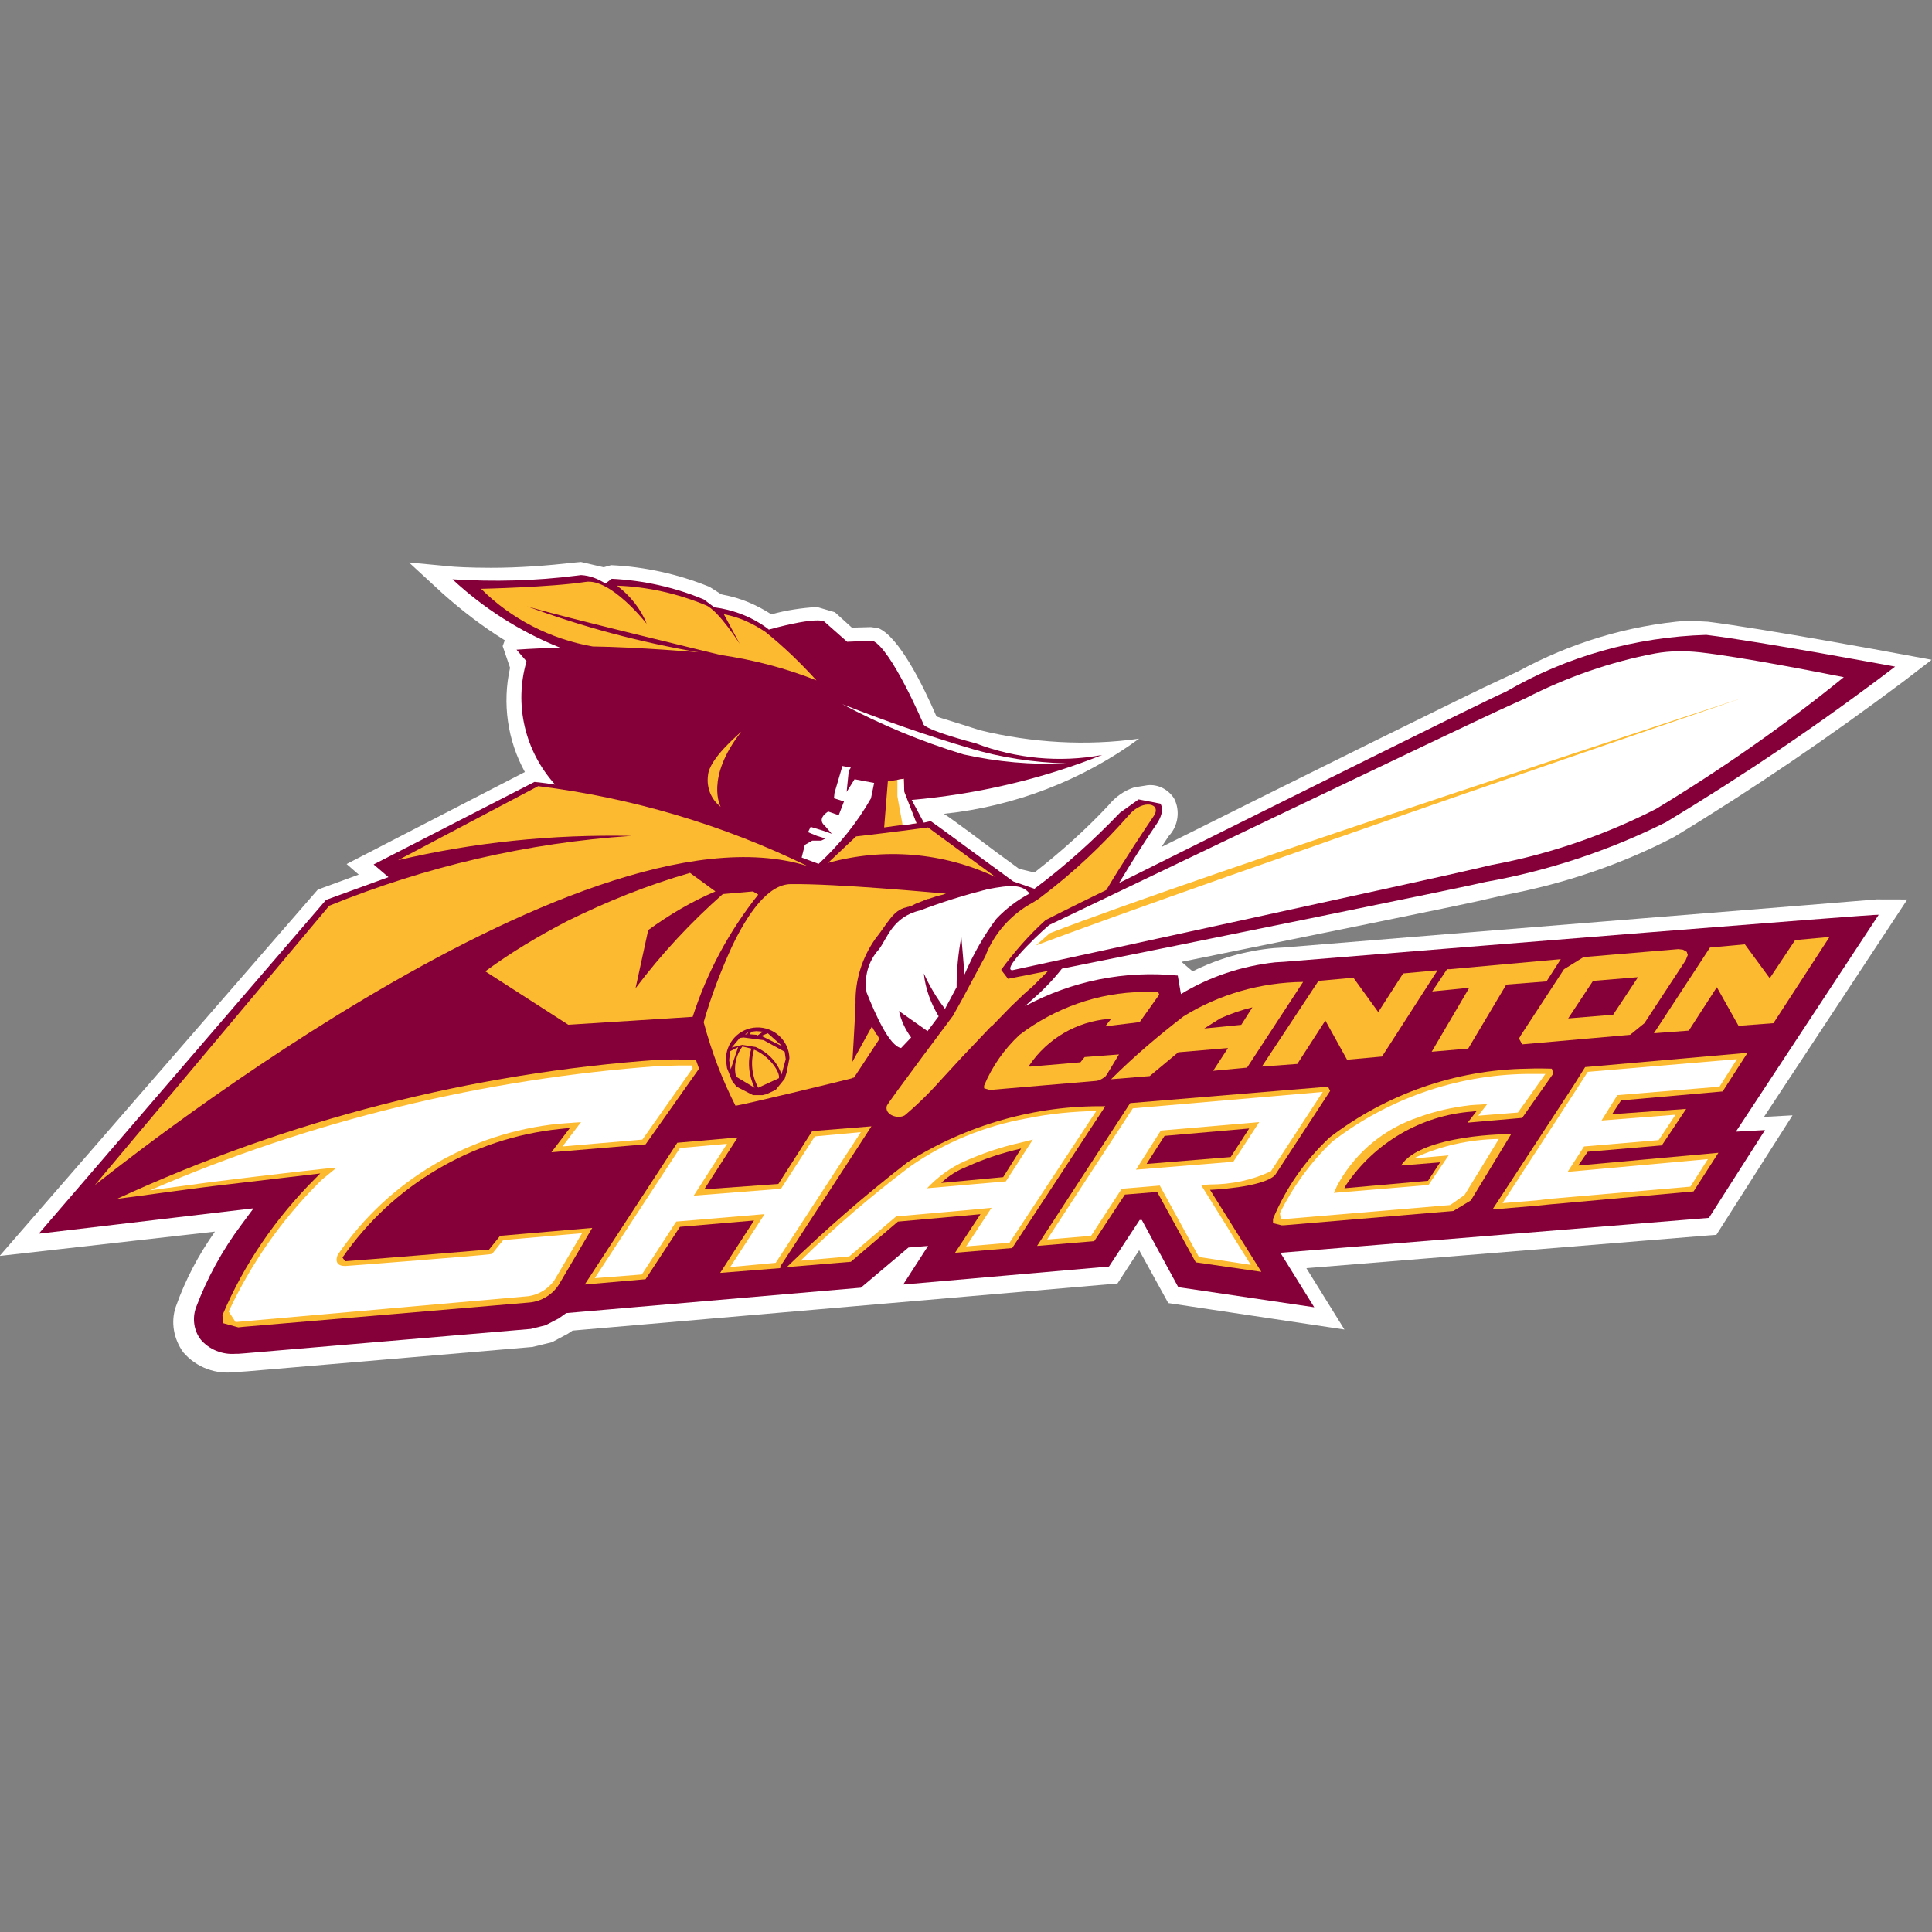 <?xml version="1.0" ?>
<!-- Generator: Adobe Illustrator 24.3.0, SVG Export Plug-In . SVG Version: 6.00 Build 0)  -->
<svg xmlns="http://www.w3.org/2000/svg"  viewBox="0 0 512 512">
	
	
	
	
	

	
	
	
	
	<rect x="0" y="0" width="512" height="512" fill="#808080" stroke="none"/>
	
	
	
	
	

	
	
	
	
	<style type="text/css">
	.st0{fill:#FFFFFF;}
	.st1{fill:#850038;}
	.st2{fill:#FCBA30;}
</style>
	
	
	
	
	

	
	
	
	
	<g id="XMLID_1_">
		
		
		
		
		
	
		
		
		
		
		<path id="XMLID_3_" class="st0" d="M497.32,238.35c-1.12,0.14-113.28,9.11-157.3,12.76l-2.38,0.14c-7.57,0.7-14.86,2.8-21.59,6.17   l-2.94-2.52c36.45-7.43,76.97-15.56,81.73-16.82l4.35-0.98c15.42-2.94,30.42-7.99,44.44-15.28c21.03-12.76,41.36-26.64,60.99-41.36   l7.29-5.61l-9.11-1.68c-1.4-0.28-35.61-6.59-50.19-8.41l-5.47-0.28c-15.7,1.26-30.98,5.89-44.86,13.46l-4.77,2.24   c-5.75,2.52-54.12,26.5-89.73,44.3l1.96-2.94c2.52-2.66,3.08-6.73,1.4-9.95c-1.54-2.38-4.21-3.79-7.01-3.5l-3.5,0.56   c-2.66,0.84-5.05,2.52-6.87,4.77c-6.03,6.45-12.62,12.34-19.63,17.81l-4.07-0.98c-3.5-2.52-8.41-6.17-12.48-9.25   c-3.65-2.66-5.89-4.35-7.43-5.33c18.65-1.96,36.59-8.83,51.73-19.91c-14.02,1.96-28.32,1.12-42.2-2.24   c-7.29-2.38-10.37-3.22-11.5-3.65c-3.5-8.13-9.95-21.17-15.42-23.41l-1.96-0.28l-5.05,0.14l-4.49-4.07l-4.77-1.4   c-4.07,0.28-8.13,0.84-12.06,1.96c-3.93-2.52-8.13-4.35-12.76-5.19l-0.56-0.14l-3.08-1.96c-8.27-3.36-17.1-5.33-26.08-5.75   l-1.96,0.56l-6.03-1.4l-1.54,0.14c-7.43,0.84-14.86,1.4-22.29,1.4c-6.03,0-9.81-0.28-9.81-0.28l-11.92-1.12l8.83,8.13   c5.19,4.63,10.65,8.83,16.54,12.48l-0.56,1.54l1.96,5.75c-2.1,9.39-0.7,19.21,3.93,27.62l-47.25,24.39l3.22,2.8l-9.95,3.65   l-0.98,0.42L-0.1,332.84c0,0,49.77-5.61,57.06-6.45c-4.35,6.17-7.85,12.76-10.37,19.91c-1.4,4.07-0.56,8.55,1.96,12.06   c3.5,4.07,8.83,6.03,14.02,5.19h0.84l2.1-0.14l75.57-6.45l5.19-1.26l4.21-2.24l1.26-0.84l144.4-12.48l5.75-8.83l7.71,14.02   l46.69,7.01l-10.09-16.26c10.65-0.84,37.71-3.08,106.69-8.69l1.96-0.14l20.19-31.68l-7.57,0.42l37.99-57.62L497.32,238.35z"/>
		
		
		
		
		
	
		
		
		
		
		<path id="XMLID_4_" class="st1" d="M340.3,254.89l-2.38,0.14c-8.83,0.98-17.38,3.79-24.96,8.41l-0.84-4.91   c-14.02-1.4-28.04,1.4-40.52,8.13l1.4-1.26c3.08-2.66,5.89-5.47,8.41-8.69c32.11-6.45,105.99-21.45,112.3-22.99   c16.54-2.94,32.67-8.27,47.81-15.84c20.89-12.62,41.22-26.36,60.71-41.22c0,0-35.33-6.59-50.05-8.41   c-18.65,0.56-36.87,5.61-52.99,15c-6.45,2.8-69.68,34.35-102.62,50.75c3.79-6.31,8.13-13.04,9.81-15.42   c2.24-3.22,1.54-5.05,1.12-5.61l-5.75-1.12l-4.91,3.5c-7.01,7.29-14.58,14.16-22.71,20.19l-5.61-1.96   c-7.15-5.19-21.73-15.98-21.87-15.98l-1.82,0.42l-3.22-6.03c17.38-1.54,34.35-5.47,50.47-11.92c-11.22,2.1-22.85,0.98-33.51-3.08   c-14.72-3.93-13.88-5.19-13.88-5.19s-8.55-20.05-13.46-22.01l-6.73,0.28l-6.03-5.33c0,0-1.4-1.54-14.72,2.1l-0.7-0.56   c-3.5-2.52-7.57-4.21-11.92-5.05l-1.82-0.28l-2.8-2.1c-7.71-3.22-15.98-5.05-24.39-5.47l-1.68,1.26c-1.96-1.26-4.07-2.1-6.45-2.24   l-1.12,0.14c-10.94,1.4-22.01,1.68-32.95,0.98c8.27,7.71,17.95,13.88,28.46,18.09c-3.65,0.14-7.57,0.28-11.5,0.56l2.66,3.08   c-3.36,11.5-0.42,23.83,7.57,32.67c-3.65-0.56-5.47-0.7-5.47-0.7l-42.62,21.87l3.93,3.36l-16.54,6.03l-76.13,88.46l56.92-6.73   l-3.22,4.35c-5.05,6.73-9.11,14.16-12.06,22.01c-0.98,2.8-0.56,6.03,1.26,8.41c2.24,2.66,5.75,4.07,9.25,3.79h0.7l1.82-0.14   l75.71-6.45l3.93-0.98l3.5-1.82l1.96-1.4l78.09-6.73l12.62-10.65l5.19-0.42l-6.59,10.23l54.54-4.77l8.13-12.34h0.56l9.67,17.81   l36.03,5.33L339.32,332l113.56-9.25l14.86-23.27l-7.71,0.42l37.85-57.48C497.88,242.13,384.88,251.25,340.3,254.89"/>
		
		
		
		
		
	
		
		
		
		
		<path id="XMLID_7_" class="st2" d="M403.39,276.76l28.6-2.52l3.79-3.08l10.94-16.68l0.56-1.4l-0.28-0.84l-0.98-0.56l-1.12-0.14   h-0.28l-24.96,2.1l-5.19,3.22l-11.36,17.38l-0.56,0.98L403.39,276.76 M422.17,259.94l11.92-0.98l-6.59,9.95l-11.92,0.98   L422.17,259.94z"/>
		
		
		
		
		
	
		
		
		
		
		<polygon id="XMLID_8_" class="st2" points="389.09,277.88 399.18,260.92 409.84,260.08 413.62,254.19 384.18,256.85 383.48,256.85    379.55,262.74 389.37,261.76 379.41,278.72  "/>
		
		
		
		
		
	
		
		
		
		
		<polygon id="XMLID_9_" class="st2" points="351.23,270.45 356.98,280.83 366.24,279.99 368.06,277.18 380.96,257.13 371.84,257.97    365.25,268.21 358.66,259.1 349.41,259.94 334.41,282.65 343.8,281.95  "/>
		
		
		
		
		
	
		
		
		
		
		<path id="XMLID_12_" class="st2" d="M330.48,282.93l14.86-22.71c-11.22,0.14-22.15,3.22-31.68,9.11   c-6.73,5.19-13.18,10.65-19.21,16.68l10.23-0.84l7.57-6.31l13.18-1.12l-3.93,6.03L330.48,282.93z M319.13,272.56l4.21-2.66   c2.8-1.26,5.61-2.24,8.55-2.94l-2.94,4.63L319.13,272.56z"/>
		
		
		
		
		
	
		
		
		
		
		<path id="XMLID_13_" class="st2" d="M302.02,270.87l5.19-7.29l-0.28-0.7h-4.07c-11.78,0.14-23.27,4.21-32.67,11.36   c-4.07,3.79-7.29,8.41-9.39,13.46v0.7l1.4,0.42h0.42l27.9-2.38l0.7-0.14l0.84-0.42l0.84-0.56l0.42-0.56l3.22-5.33l-9.11,0.7   l-1.12,1.4h-0.14l-13.04,1.12h-0.28l-0.14-0.28l0.14-0.14c4.77-7.01,12.48-11.5,20.89-12.2h0.7l-1.54,1.96L302.02,270.87z"/>
		
		
		
		
		
	
		
		
		
		
		<path id="XMLID_14_" class="st2" d="M275.25,238.21l-1.54,0.98c-5.75,3.08-10.37,8.27-12.62,14.3c-0.28,0.42-3.5,6.45-5.89,10.94   l-2.66,4.77c0,0-4.07,5.47-8.27,11.08c-4.49,6.03-9.11,12.34-9.25,12.76c-0.7,2.38,2.94,3.65,4.77,2.52   c3.65-3.08,7.01-6.45,10.23-10.09l4.91-5.33c2.66-2.8,5.33-5.61,7.71-8.13h0.14l5.05-5.19l3.5-3.36l2.38-2.1l4.07-4.07l-10.65,2.1   l-1.82-2.38c3.5-4.77,7.43-9.25,11.78-13.18c0,0,6.31-3.22,16.12-7.99c4.21-7.15,10.65-16.82,12.48-19.49   c2.38-3.36-2.66-4.77-6.45-0.42c-7.01,7.99-14.72,15.28-23.27,21.73L275.25,238.21"/>
		
		
		
		
		
	
		
		
		
		
		<path id="XMLID_15_" class="st2" d="M189.59,236.24l-6.73-4.91c-11.22,3.22-22.01,7.57-32.53,12.76   c-7.57,3.93-14.86,8.27-21.73,13.32l22.01,14.16l32.95-2.1c3.79-11.78,9.67-22.71,17.38-32.39l-1.4-0.84l-7.99,0.7   c-8.55,7.57-16.26,15.84-23.13,24.96l3.36-15.42C177.39,242.41,183.28,238.91,189.59,236.24"/>
		
		
		
		
		
	
		
		
		
		
		<path id="XMLID_16_" class="st2" d="M199.96,288.26c-1.54-3.22-1.96-7.01-0.84-10.37l-2.38-0.56l0,0l0,0   c-1.68,2.24-2.38,5.19-1.68,7.99L199.96,288.26"/>
		
		
		
		
		
	
		
		
		
		
		<polyline id="XMLID_17_" class="st2" points="193.51,278.58 193.23,280.97 193.65,283.35 195.62,277.46 193.51,278.58  "/>
		
		
		
		
		
	
		
		
		
		
		<polygon id="XMLID_18_" class="st2" points="200.66,274.38 200.8,274.38 202.2,273.4 200.52,273.26 200.38,273.26 199.26,273.4    199.12,273.4 198.7,274.1 200.52,274.24  "/>
		
		
		
		
		
	
		
		
		
		
		<path id="XMLID_19_" class="st2" d="M200.24,277.46c3.22,1.4,5.75,3.93,6.87,7.29l1.12-4.07l-0.28-1.96l-5.61-3.08l-5.33-0.7   l-0.98,0.14l-2.1,2.52l2.8-0.7L200.24,277.46"/>
		
		
		
		
		
	
		
		
		
		
		<path id="XMLID_22_" class="st2" d="M194.91,293.02c1.68-0.14,27.76-6.45,30.98-7.29l0.14-0.14h0.28l6.73-10.23l-0.28-0.56   l-0.28-0.56l-0.28-0.14l-0.28-0.56l-0.14-0.28l-0.28-0.42l-0.42-0.84l-0.7,1.26l-4.49,8.13c0,0,0.56-8.83,0.84-15.56   c-0.14-6.03,1.68-11.92,5.19-16.96c3.36-4.21,4.77-7.71,8.27-8.41l0.42-0.14h0.14l0.28-0.14h0.28l0.28-0.14l0.28-0.14l0.28-0.14   l0.28-0.14l0.28-0.14l0.28-0.14l0.42-0.14l0.42-0.14l0.28-0.14l0.42-0.14l0.28-0.14l0.42-0.14l0.28-0.14l0.42-0.14h0.14l2.52-0.84   h0.14l0.56-0.14l0,0l0.56-0.14l0,0l0.84-0.28c-3.36-0.28-28.88-2.66-41.08-2.52c-6.17,0-11.64,8.13-15.7,16.68   c-2.94,6.45-5.47,13.04-7.43,19.91C188.61,278.86,191.41,286.15,194.91,293.02 M192.67,283.07l-0.28-2.1   c-0.14-4.63,3.5-8.55,8.13-8.69c4.63-0.14,8.55,3.5,8.69,8.13l-0.7,3.65l-0.56,1.82l-2.38,2.94l-2.38,1.12l-1.12,0.28h-2.52   l-4.35-2.24l-1.12-1.4L192.67,283.07"/>
		
		
		
		
		
	
		
		
		
		
		<polyline id="XMLID_23_" class="st2" points="207.39,277.32 203.47,273.82 201.78,274.52 207.39,277.32  "/>
		
		
		
		
		
	
		
		
		
		
		<path id="XMLID_24_" class="st2" d="M199.82,278.16c-0.98,3.36-0.56,7.01,1.12,10.09l5.47-2.52   C206.83,284.33,204.17,279.99,199.82,278.16"/>
		
		
		
		
		
	
		
		
		
		
		<polyline id="XMLID_25_" class="st2" points="198,274.1 198.28,273.54 197.44,274.1 198,274.1  "/>
		
		
		
		
		
	
		
		
		
		
		<path id="XMLID_26_" class="st2" d="M219.45,228.67c14.72-4.07,30.56-2.8,44.44,3.79l-17.95-13.18   c-9.25,1.26-19.07,2.38-19.07,2.38L219.45,228.67"/>
		
		
		
		
		
	
		
		
		
		
		<path id="XMLID_27_" class="st2" d="M185.24,172.88c-15.56-2.66-30.84-6.73-45.56-12.2c8.13,2.52,50.89,12.76,51.31,12.9   c8.69,1.26,17.24,3.5,25.38,6.73c-4.21-4.63-8.69-8.97-13.6-12.9c-3.36-2.24-7.01-3.93-10.94-4.63l4.21,7.85   c0,0-5.61-8.83-8.97-10.23c-7.43-3.08-15.42-4.91-23.55-5.19c3.5,2.66,6.31,6.17,7.85,10.09c0,0-9.53-12.2-16.26-11.08   c-9.11,1.4-27.62,1.82-27.62,1.82c7.99,7.99,18.37,13.32,29.58,15.28C168.84,171.47,185.52,172.88,185.24,172.88"/>
		
		
		
		
		
	
		
		
		
		
		<path id="XMLID_28_" class="st2" d="M187.62,205.54c-0.42,3.22,0.84,6.31,3.36,8.27c0,0-4.21-7.57,5.47-19.91   C195.9,194.47,187.9,201.05,187.62,205.54"/>
		
		
		
		
		
	
		
		
		
		
		<path id="XMLID_29_" class="st2" d="M213.98,229.51c-22.43-10.94-46.55-18.09-71.36-21.17l-37.15,19.63   c20.19-4.77,40.94-6.87,61.83-6.45c-27.48,1.82-54.54,8.13-80.05,18.51l-62.11,74.02C25.14,314.19,152.86,210.31,213.98,229.51"/>
		
		
		
		
		
	
		
		
		
		
		<polygon id="XMLID_30_" class="st2" points="469,259.24 462.41,250.26 453.16,251.11 438.3,273.82 447.55,273.12 454.98,261.62    460.73,271.85 469.98,271.15 484.84,248.3 475.73,249.14  "/>
		
		
		
		
		
	
		
		
		
		
		<path id="XMLID_31_" class="st2" d="M132.53,327.51l-2.94,3.65h-0.28c-1.4,0.14-35.47,2.94-37.85,3.08l-0.7-0.98   c13.32-19.21,34.35-31.68,57.62-34.07l2.66-0.28l-4.91,6.45l24.96-2.1l14.16-20.05l-0.84-2.38c-1.12,0-4.49-0.14-9.67,0   c-49.77,3.5-98.42,15.98-143.7,36.87c2.66-0.28,21.45-2.94,25.38-3.36c11.78-1.4,28.46-3.36,28.46-3.36l-1.4,1.4   c-10.37,10.37-18.79,22.57-24.53,36.17l0.14,2.1l4.07,1.12l1.26-0.14l75.85-6.45c3.22-0.28,6.17-2.1,7.85-4.77l8.83-15   L132.53,327.51z"/>
		
		
		
		
		
	
		
		
		
		
		<polygon id="XMLID_32_" class="st2" points="230.94,298.49 215.24,299.75 206.27,313.77 186.64,315.18 195.48,301.44    179.49,302.84 154.96,340.41 171.08,339.01 180.19,325.13 199.82,323.45 190.85,337.33 206.83,336.06 206.69,335.78  "/>
		
		
		
		
		
	
		
		
		
		
		<path id="XMLID_33_" class="st2" d="M371.28,308.87l10.37-0.84l-3.22,4.91h-0.14l-22.01,1.96l0.42-0.84   c7.57-11.22,19.91-18.51,33.51-19.49l1.12-0.14l-2.38,3.08l14.44-1.26l8.27-11.78l-0.42-1.26c-0.84,0-3.22-0.14-6.59,0   c-18.93,0.28-37.29,6.73-52.29,18.23c-6.45,6.03-11.64,13.46-15,21.59v1.12l2.24,0.56h0.7l44.86-3.79l4.63-2.8l10.65-17.52   C400.44,300.45,376.61,300.59,371.28,308.87"/>
		
		
		
		
		
	
		
		
		
		
		<polygon id="XMLID_34_" class="st2" points="416.99,287.7 395.54,320.5 395.96,320.5 395.82,320.5 407.31,319.52 411.52,319.1    411.66,319.1 448.81,315.74 455.4,305.5 418.25,308.87 420.77,305.22 440.4,303.54 446.85,293.87 427.22,295.27 429.6,291.62    456.52,289.24 463.11,279 420.07,282.79  "/>
		
		
		
		
		
	
		
		
		
		
		<path id="XMLID_37_" class="st2" d="M240.48,308.03c-11.22,8.69-21.87,17.95-31.96,27.76l16.96-1.4l12.48-10.65l21.87-1.96   L253.1,332l15.14-1.26l24.67-37.57C274.55,292.88,256.18,298.07,240.48,308.03 M265.85,311.95l-16.4,1.54   c1.96-1.96,4.35-3.36,6.87-4.35c4.63-2.1,9.39-3.65,14.3-4.77L265.85,311.95z"/>
		
		
		
		
		
	
		
		
		
		
		<path id="XMLID_40_" class="st2" d="M337.92,311.39l14.58-22.29l-0.56-1.12l-52.43,4.35l-24.67,37.85l15.14-1.26l8.13-12.34   l8.55-0.7l10.23,18.65l17.38,2.52l-13.6-21.73C320.81,315.32,334.69,314.75,337.92,311.39 M303.85,308.45l4.77-7.43l22.43-1.96   l-4.91,7.57L303.85,308.45z"/>
		
		
		
		
		
	
		
		
		
		
		<path id="XMLID_41_" class="st2" d="M239.5,206.38l-4.21,0.7l-0.98,12.2c2.8-0.42,6.17-0.84,8.55-1.12l-3.22-8.27L239.5,206.38z"/>
		
		
		
		
		
	
		
		
		
		
		<path id="XMLID_42_" class="st0" d="M274.27,250.68c45.56-17.1,187.3-65.61,187.3-65.61s-143.56,46.83-183.66,62.39L274.27,250.68"/>
		
		
		
		
		
	
		
		
		
		
		<path id="XMLID_43_" class="st0" d="M239.5,206.38l-1.68,0.28v4.35l1.4,7.71c2.8-0.42,1.26-0.14,3.65-0.56l-3.22-8.27L239.5,206.38   z"/>
		
		
		
		
		
	
		
		
		
		
		<path id="XMLID_44_" class="st0" d="M282.54,202.32c-8.69-0.28-17.38-1.54-25.66-4.07c-11.36-3.36-22.57-7.29-33.65-11.64   c10.23,5.47,21.03,9.95,32.11,13.32C264.17,201.9,273.42,202.74,282.54,202.32"/>
		
		
		
		
		
	
		
		
		
		
		<path id="XMLID_45_" class="st0" d="M218.61,218.86l1.82,2.1l-2.38-0.84l-3.22-0.98l-0.7,1.4l2.38,0.98l2.24,0.7l-1.12,0.56h-2.38   l-1.96,1.12l-0.84,3.36l4.49,1.68c5.47-5.05,10.23-10.94,13.88-17.38l0.84-4.07l-5.19-0.98l-2.1,3.36l0.56-5.61l0.56-0.84   l-2.24-0.42l-2.1,7.15l-0.14,1.4l2.66,0.84l-1.4,3.65l-2.8-0.98C216.22,217.18,218.61,218.86,218.61,218.86"/>
		
		
		
		
		
	
		
		
		
		
		<path id="XMLID_46_" class="st0" d="M238.8,277.74l2.66-2.8c-1.54-2.1-2.66-4.49-3.22-7.01l7.57,5.33l2.94-3.93   c-2.1-3.5-3.5-7.29-3.93-11.36c1.54,3.36,3.36,6.45,5.61,9.39l3.08-5.75c0-4.49,0.42-8.97,1.26-13.32l0.84,9.95   c2.24-5.19,5.05-10.23,8.41-14.72c2.52-2.66,5.47-4.91,8.83-6.73c-1.96-2.38-4.77-2.38-11.22-1.12   c-6.03,1.54-11.92,3.36-17.81,5.61c-7.29,1.68-8.69,7.43-10.94,10.37c-2.8,3.08-3.93,7.29-3.22,11.36   C232.07,269.05,235.71,277.18,238.8,277.74"/>
		
		
		
		
		
	
		
		
		
		
		<path id="XMLID_47_" class="st0" d="M268.24,257.13c0,0,115.52-25.1,122.81-26.92l4.21-0.98c15.14-2.8,29.86-7.85,43.6-14.86   c17.38-10.51,34.07-22.15,49.77-34.91c-7.85-1.54-27.06-5.33-38.13-6.59c-3.93-0.42-7.85-0.42-11.78,0.28   c-11.92,2.24-23.55,6.31-34.49,11.92l-4.63,2.1c-8.27,3.65-114.4,54.54-121.41,57.9C278.05,244.94,265.01,256.85,268.24,257.13"/>
		
		
		
		
		
	
		
		
		
		
		<polygon id="XMLID_48_" class="st0" points="180.19,304.24 192.67,303.12 183.84,316.86 206.97,315.04 215.94,301.16    228.14,300.03 205.57,334.66 193.51,335.78 202.63,321.76 179.21,323.73 170.1,337.75 157.62,338.73  "/>
		
		
		
		
		
	
		
		
		
		
		<path id="XMLID_51_" class="st0" d="M212.16,334.1c9.11-8.97,18.79-17.24,29.02-24.96c9.25-6.45,19.91-10.8,30.98-12.76   c6.03-1.26,12.2-1.82,18.37-1.96l-22.99,34.91l-11.5,0.98l6.73-10.23l-2.94,0.28c-2.38,0.28-20.61,1.82-21.87,1.96h-0.42   l-12.48,10.65L212.16,334.1z M270.34,302.84c-5.05,1.12-9.95,2.8-14.72,4.91c-3.79,1.68-7.15,4.21-9.95,7.15l20.89-1.82l7.15-11.08   L270.34,302.84z"/>
		
		
		
		
		
	
		
		
		
		
		<path id="XMLID_54_" class="st0" d="M317.73,333.12l-10.37-18.93l-10.09,0.84l-8.13,12.48l-11.64,0.98l22.71-34.77l50.33-4.35   l-13.74,21.03c-5.05,2.38-10.51,3.5-16.12,3.5l-2.38,0.14l13.18,21.17L317.73,333.12z M307.63,299.61l-6.59,10.37l25.8-2.1   l6.87-10.51L307.63,299.61z"/>
		
		
		
		
		
	
		
		
		
		
		<path id="XMLID_55_" class="st0" d="M62.43,350.36l-1.82-2.8c5.89-12.62,13.88-24.11,23.69-33.93l0.98-0.98l3.93-3.22   c-1.26,0-18.23,1.96-32.95,3.79l-16.54,2.24c42.76-18.51,88.32-29.58,134.87-32.95l5.05-0.14h3.65l0.28,0.7L170.24,302l-21.17,1.82   l4.91-6.45l-5.75,0.42c-23.83,2.38-45.28,15-58.74,34.77c0,0-1.4,2.94,1.96,2.94h0.14c2.38-0.14,36.03-2.8,37.99-3.08l0.84-0.14   l2.94-3.65l20.89-1.82l-7.43,12.62c-1.68,2.24-4.07,3.65-6.73,4.07L62.43,350.36"/>
		
		
		
		
		
	
		
		
		
		
		<path id="XMLID_56_" class="st0" d="M339.18,321.48c3.5-7.01,8.13-13.46,13.88-18.93c14.72-11.36,32.81-17.66,51.45-17.95h2.94h2.1   l-7.29,10.23l-10.51,0.84l2.38-3.08l-4.35,0.28c-4.77,0.56-9.39,1.54-13.88,3.22c-8.83,2.94-16.26,8.97-20.89,16.96l-0.56,0.98   l-0.98,2.1l25.1-2.1l5.33-7.85l-9.39,0.84c7.15-3.36,14.86-5.05,22.71-5.19l-9.11,14.86l-3.79,2.66l-44.86,3.79L339.18,321.48"/>
		
		
		
		
		
	
		
		
		
		
		<polygon id="XMLID_57_" class="st0" points="398.48,318.82 398.2,318.82 417.97,288.4 420.77,284.05 460.31,280.69 455.68,287.98    428.62,290.22 424.42,296.95 444.04,295.41 439.56,302.14 419.79,303.82 415.44,310.55 452.6,307.18 447.97,314.47 410.68,317.7    410.68,317.7 407.17,318.12  "/>
		
		
		
		
		
	
		
		
		
		
		<path id="XMLID_58_" class="st2" d="M278.19,247.32c40.1-15.56,183.66-62.39,183.66-62.39s-141.74,48.51-187.3,65.61L278.19,247.32   "/>
		
		
		
		
		

	
	
	
	
	</g>
	
	
	
	
	





</svg>
